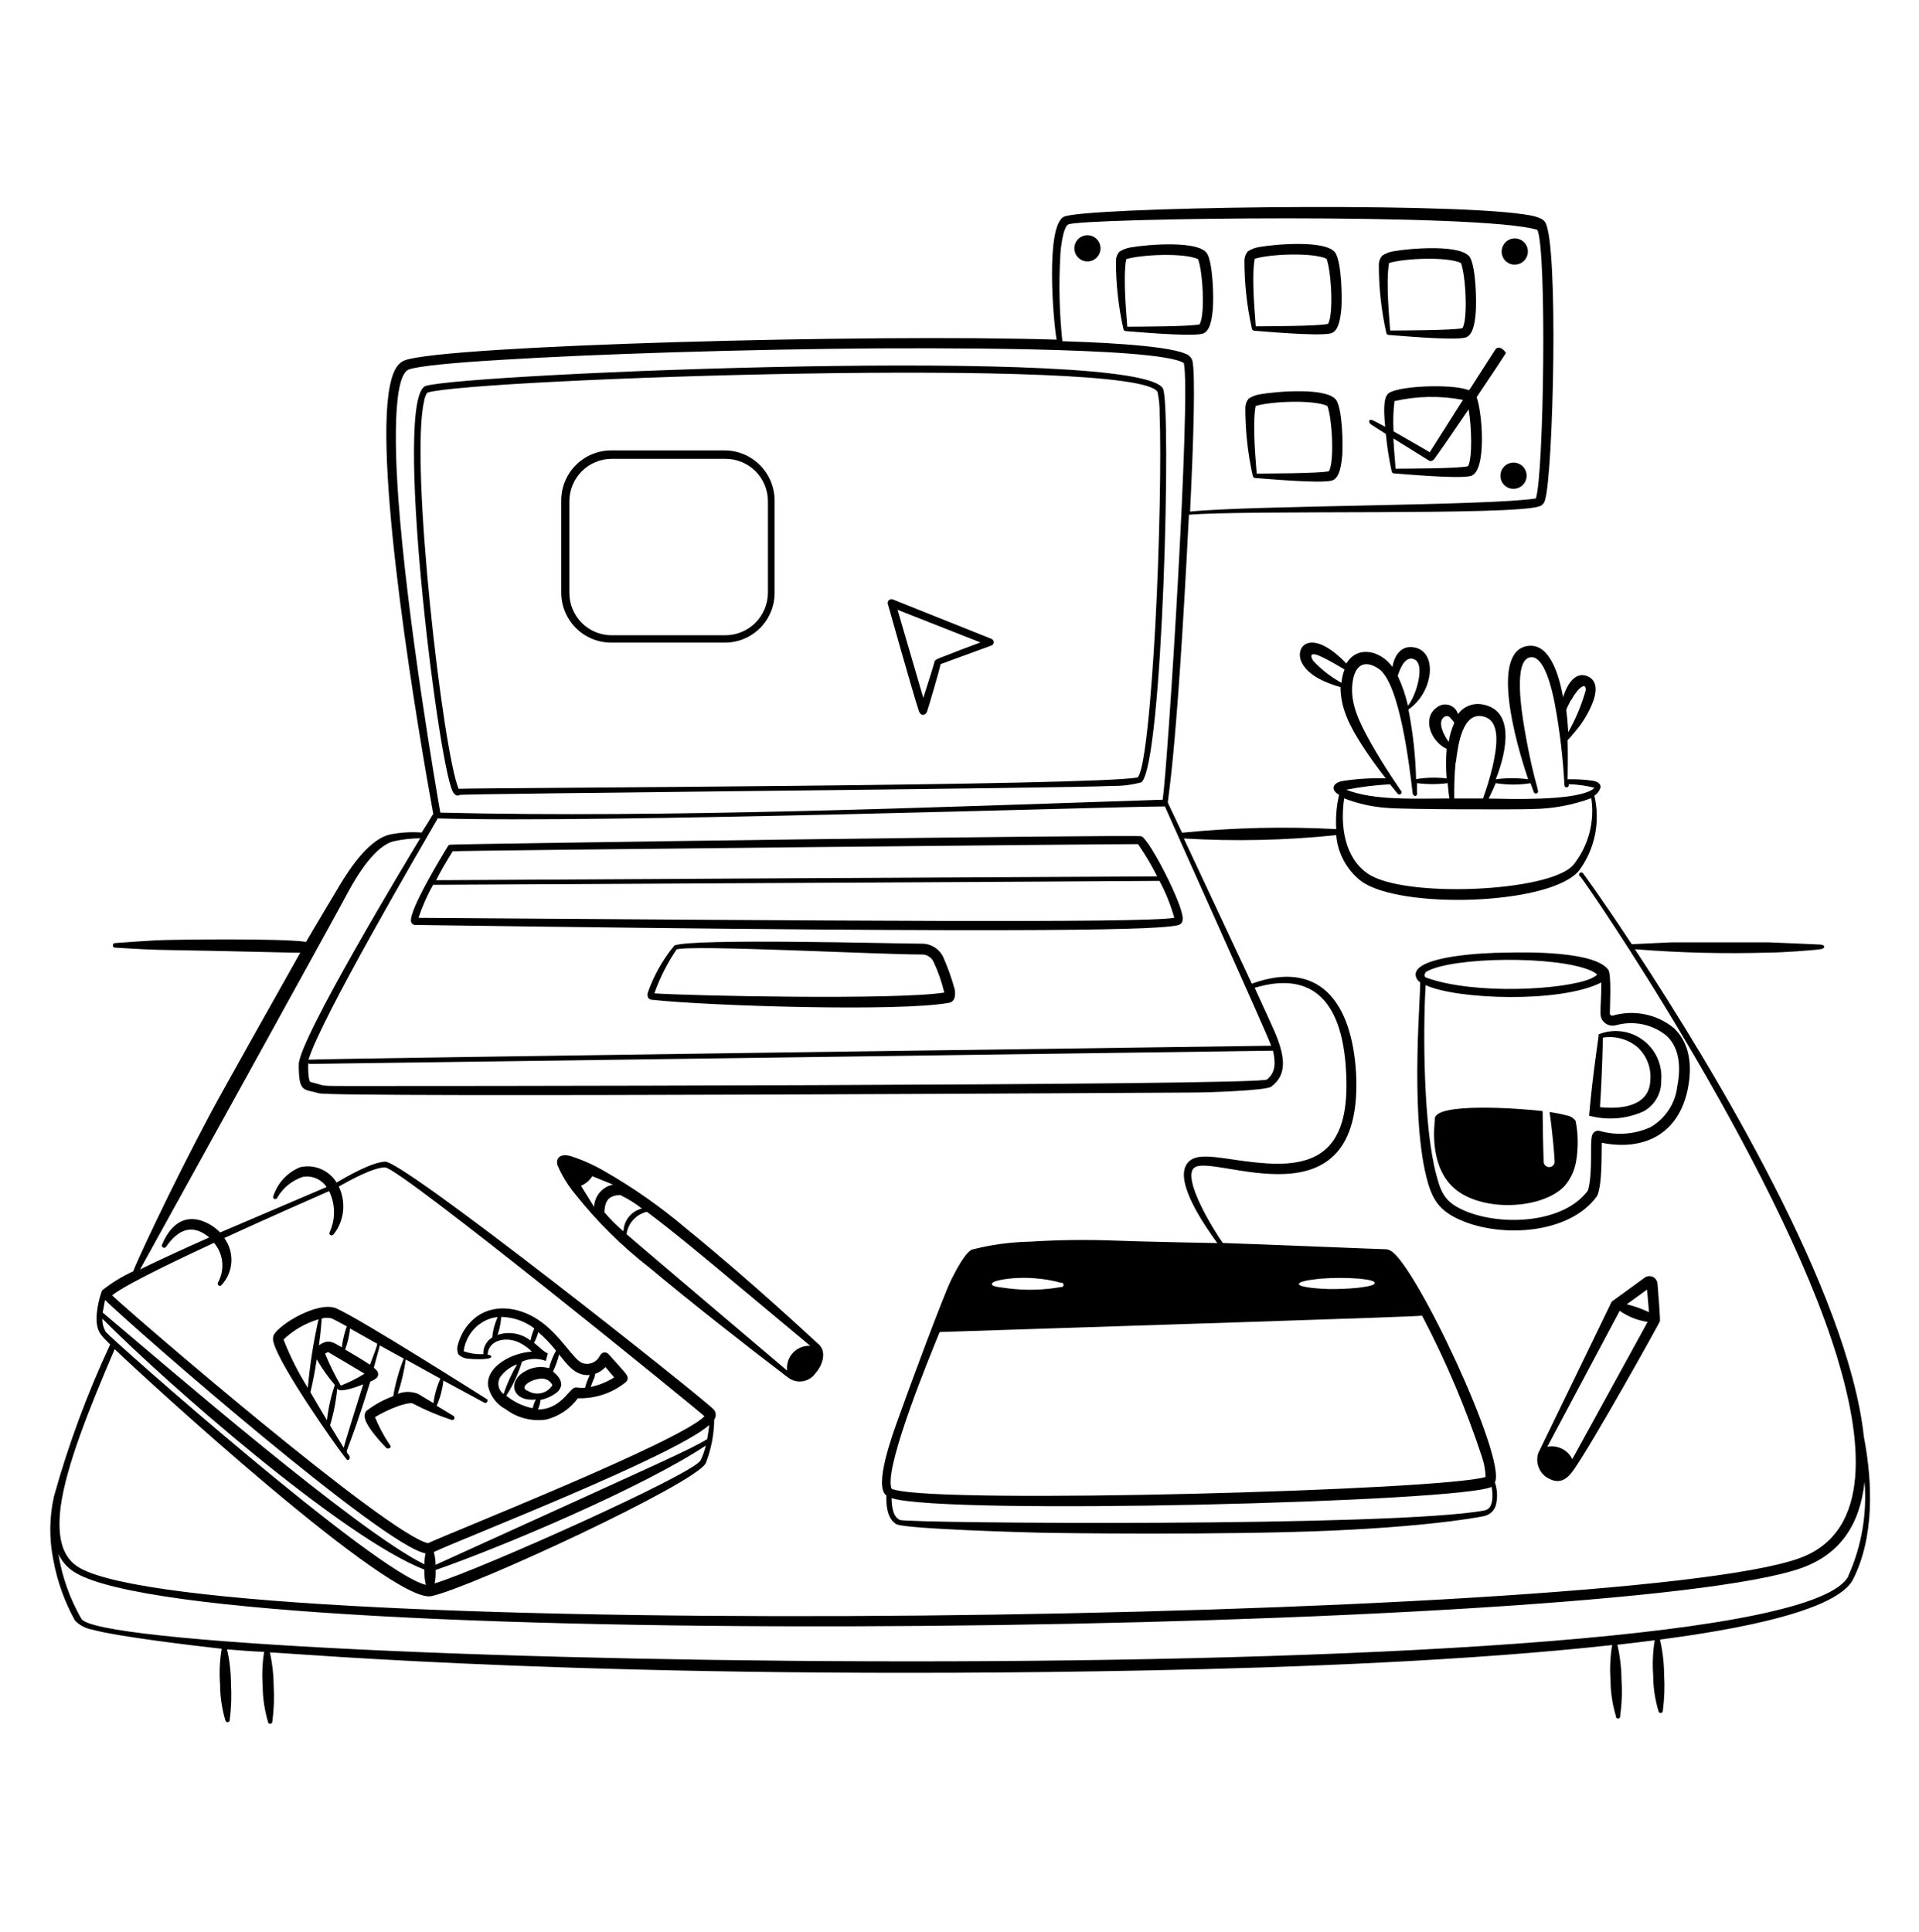 <svg width="151" height="152" viewBox="0 0 151 152" fill="none" xmlns="http://www.w3.org/2000/svg">
<path d="M99.698 84.938H99.653H99.698ZM36.803 106.91C37.089 106.955 38.656 107.03 38.656 106.759C38.656 106.601 38.37 106.608 38.37 106.608C38.407 105.403 39.936 105.102 41.028 105.734C41.33 105.908 41.608 106.118 41.857 106.36C40.313 106.443 38.264 107.497 38.4 109.026C38.477 109.425 38.645 109.801 38.889 110.126C39.133 110.45 39.447 110.716 39.808 110.902C40.26 111.24 40.774 111.484 41.321 111.621C41.868 111.758 42.437 111.785 42.994 111.7C43.987 111.447 44.861 110.856 45.465 110.028C46.83 110.071 48.166 109.625 49.231 108.77C49.276 108.734 49.313 108.69 49.341 108.639C49.368 108.589 49.384 108.533 49.389 108.476C49.389 108.213 49.389 108.228 47.883 106.556C47.84 106.508 47.787 106.471 47.727 106.449C47.667 106.426 47.603 106.418 47.539 106.425C47.476 106.433 47.415 106.455 47.362 106.491C47.309 106.527 47.266 106.575 47.235 106.631C47.209 106.664 47.186 106.699 47.167 106.736C47.048 106.961 46.854 107.138 46.62 107.236C46.385 107.335 46.124 107.35 45.879 107.279C45.126 107.06 44.154 105.064 42.384 103.874C40.84 102.834 38.769 102.526 37.307 103.761C36.678 104.301 36.231 105.022 36.027 105.825C35.946 106.073 35.962 106.342 36.072 106.578C36.27 106.77 36.528 106.887 36.803 106.91ZM39.635 109.704C39.428 109.557 39.285 109.337 39.233 109.088C39.182 108.84 39.226 108.581 39.356 108.363C39.69 107.902 40.154 107.55 40.69 107.354C40.258 108.086 39.904 108.861 39.635 109.666V109.704ZM46.73 108.514C46.911 107.972 46.73 108.16 47.032 108.024C47.26 107.911 47.467 107.758 47.642 107.572L48.327 108.386C47.76 108.746 47.132 109.001 46.474 109.139C46.55 108.943 46.67 108.642 46.73 108.476V108.514ZM44.004 106.593C44.719 107.49 45.314 108.288 46.407 108.198C46.251 108.522 46.125 108.86 46.03 109.207C45.48 109.245 45.405 109.117 45.186 109.207C44.757 109.373 44.049 110.917 42.331 110.909C42.438 110.67 42.507 110.416 42.535 110.156C43.021 110.058 43.476 109.843 43.861 109.531C44.026 109.388 44.133 109.19 44.162 108.973C44.162 108.71 44.072 108.371 43.514 107.926C43.722 107.487 43.886 107.027 44.004 106.556V106.593ZM41.473 109.44C40.81 109.086 41.94 108.461 42.67 108.484C42.838 108.485 43.002 108.534 43.144 108.624C43.285 108.715 43.398 108.844 43.469 108.996C43.368 109.158 43.236 109.298 43.079 109.407C42.922 109.516 42.745 109.591 42.559 109.63C42.372 109.668 42.179 109.667 41.992 109.628C41.806 109.589 41.629 109.512 41.473 109.403V109.44ZM42.362 104.831C42.873 105.265 43.338 105.753 43.748 106.284C43.509 106.719 43.327 107.182 43.205 107.663C42.889 107.572 42.557 107.547 42.23 107.59C41.904 107.633 41.59 107.742 41.307 107.911C39.929 108.665 40.253 110.314 42.166 110.126C42.053 110.343 41.97 110.573 41.917 110.811C41.153 110.659 40.439 110.32 39.838 109.825C40.372 108.995 40.788 108.095 41.074 107.151C41.366 107.016 41.683 106.941 42.005 106.931C42.327 106.921 42.648 106.975 42.949 107.09L43.107 106.495L42.942 106.42C42.588 106.179 42.429 105.991 42.023 105.667C42.174 105.392 42.288 105.098 42.362 104.793V104.831ZM39.439 103.625C40.382 103.643 41.294 103.959 42.045 104.529C41.91 104.836 41.809 105.157 41.744 105.486C41.383 105.203 40.957 105.014 40.505 104.936C40.052 104.858 39.588 104.895 39.153 105.041C39.312 104.585 39.408 104.108 39.439 103.625ZM37.714 104.213C38.132 103.888 38.633 103.689 39.16 103.64C38.927 104.147 38.781 104.689 38.731 105.245C38.507 105.379 38.323 105.573 38.2 105.803C38.076 106.034 38.018 106.294 38.031 106.556C37.503 106.585 36.975 106.505 36.479 106.322C36.591 105.485 37.03 104.727 37.699 104.213H37.714ZM26.461 102.955C25.105 102.367 22.092 104.107 21.542 105.041C21.462 105.248 21.462 105.476 21.542 105.682C22.017 107.482 26.446 113.839 27.267 114.826C27.41 115.007 27.606 114.758 27.478 114.547C27.086 113.9 27.131 115.203 29.135 108.717C29.32 108.645 29.493 108.543 29.647 108.416C29.717 108.339 29.756 108.238 29.756 108.134C29.756 108.029 29.717 107.929 29.647 107.851C29.579 107.767 29.5 107.691 29.413 107.625L29.888 105.87L31.771 106.91C31.39 107.861 31.113 108.851 30.942 109.862C30.183 110.136 29.471 110.527 28.833 111.022C28.389 111.512 29.09 112.416 29.526 112.958C29.963 113.5 30.332 113.869 30.415 113.952C30.498 114.035 30.762 113.952 30.739 113.817C30.691 113.708 30.628 113.606 30.551 113.515C30.143 112.88 29.792 112.21 29.504 111.512C30.089 111.162 30.707 110.869 31.349 110.638C31.583 110.555 32.306 110.329 32.502 110.45C33.468 110.959 34.476 111.385 35.515 111.723C35.557 111.743 35.605 111.745 35.649 111.73C35.692 111.714 35.728 111.682 35.748 111.64C35.768 111.598 35.771 111.55 35.755 111.506C35.74 111.462 35.707 111.426 35.665 111.406L34.362 110.615C34.64 109.986 34.818 109.318 34.889 108.634L38.106 110.374C38.302 110.487 38.452 110.179 38.309 110.096C38.166 110.013 28.404 103.806 26.461 102.955ZM25.316 103.753C25.579 103.675 25.859 103.675 26.122 103.753C26.295 103.829 26.717 104.055 27.289 104.371C27.096 104.904 26.965 105.458 26.898 106.021C26.393 105.734 26.092 105.516 25.692 105.584C25.475 105.633 25.271 105.73 25.097 105.87C25.173 105.283 25.241 104.831 25.316 103.753ZM22.303 105.411C23.084 104.666 24.032 104.118 25.067 103.814C24.665 105.59 24.383 107.392 24.224 109.207C23.464 108.004 22.823 106.73 22.31 105.403L22.303 105.411ZM25.723 111.745C25.308 111.06 24.856 110.299 24.427 109.553C24.683 108.476 24.766 107.979 24.924 106.962C25.336 107.677 25.813 108.353 26.348 108.981C26.044 109.878 25.837 110.805 25.73 111.745H25.723ZM27.041 113.915C26.77 113.485 26.423 112.905 25.971 112.16C26.257 111.215 26.446 110.243 26.536 109.26C26.702 109.659 28.178 109.086 28.577 108.936C28.284 109.862 27.259 113.086 27.048 113.915H27.041ZM26.815 109.026C26.348 108.218 25.935 107.38 25.579 106.518L25.813 106.39C25.918 106.45 28.494 107.972 28.683 108.092C28.096 108.465 27.472 108.778 26.822 109.026H26.815ZM29.075 107.369C28.51 106.992 27.741 106.533 27.154 106.194C27.355 105.661 27.486 105.104 27.545 104.537L29.685 105.742C29.647 106.028 29.391 106.616 29.12 107.369H29.075ZM34.061 110.382L32.901 109.681C32.386 109.478 31.812 109.478 31.297 109.681C31.588 108.801 31.8 107.896 31.929 106.977L34.656 108.484C34.377 109.098 34.192 109.751 34.106 110.42L34.061 110.382Z" fill="black"/>
<path d="M146.663 113.064C145.443 101.705 134.928 84.238 128.646 74.694C132.153 74.975 135.674 75.063 139.191 74.958C140.193 74.958 142.814 74.777 143.319 74.679C143.613 74.619 143.658 74.34 143.213 74.325C142.769 74.31 139.605 74.159 139.176 74.152H131.516C130.341 74.197 128.503 74.302 128.397 74.302C126.137 70.86 124.563 68.706 124.548 68.698C124.531 68.681 124.51 68.667 124.487 68.658C124.464 68.649 124.439 68.646 124.415 68.647C124.39 68.648 124.366 68.655 124.344 68.667C124.322 68.678 124.303 68.694 124.288 68.714C124.273 68.733 124.262 68.755 124.256 68.779C124.251 68.803 124.25 68.828 124.255 68.853C124.259 68.877 124.269 68.9 124.283 68.92C124.298 68.94 124.316 68.957 124.337 68.969C124.684 69.248 139.907 91.491 144.562 106.812C146.407 112.891 147.499 120.521 141.549 122.63C127.418 127.677 16.744 129.319 6.282 123.384C4.828 122.562 4.489 120.853 4.775 118.548C5.22 115.346 6.945 111.015 9.024 106.164C11.366 108.424 30.8 126.268 33.948 125.598C37.097 124.928 54.806 116.702 55.536 115.128C55.961 114.035 56.185 112.874 56.199 111.701C56.288 111.578 56.33 111.427 56.316 111.276C56.302 111.125 56.234 110.984 56.124 110.88C54.956 109.72 31.794 91.356 30.303 91.408C29.263 91.454 27.38 92.523 26.484 93.05C26.193 92.575 25.76 92.203 25.247 91.987C24.733 91.77 24.165 91.721 23.621 91.845C23.109 92.052 22.651 92.373 22.28 92.782C21.91 93.192 21.637 93.68 21.482 94.21C21.491 94.251 21.513 94.288 21.545 94.314C21.577 94.34 21.618 94.355 21.659 94.355C21.701 94.355 21.741 94.34 21.773 94.314C21.806 94.288 21.828 94.251 21.836 94.21C22.289 93.444 23.008 92.871 23.855 92.599C24.207 92.544 24.568 92.591 24.894 92.734C25.221 92.877 25.501 93.109 25.7 93.404L17.324 96.982C16.88 96.525 16.324 96.191 15.712 96.011C14.281 95.634 13.317 96.576 12.745 97.954C12.732 97.994 12.733 98.037 12.749 98.075C12.764 98.114 12.792 98.146 12.828 98.166C12.865 98.187 12.907 98.194 12.948 98.187C12.989 98.18 13.026 98.159 13.053 98.127C14.018 96.734 15.132 96.259 16.466 97.374C14.854 98.09 12.601 99.107 11.02 99.89C11.133 99.709 27.388 70.272 27.388 70.197C28.103 68.871 29.542 66.499 31.026 66.19C31.696 66.044 32.381 65.968 33.067 65.964C32.02 67.696 23.523 81.782 23.508 83.771C23.508 86.03 23.9 85.676 25.105 86.03C26.311 86.384 93.748 85.97 93.869 85.97C95.036 85.97 99.601 85.819 100.023 85.511C101.333 84.546 101.039 83.108 100.467 81.594C100.331 81.232 99.646 79.733 98.727 77.73C102.682 76.54 105.657 78.053 105.928 84.509C106.199 90.09 104 91.793 99.789 91.552C96.407 91.356 94.072 90.361 93.334 91.68C92.505 93.148 94.795 96.448 95.789 97.819C95.646 97.819 89.342 97.691 87.752 97.623C85.513 97.536 83.27 97.564 81.033 97.706C79.493 97.739 77.962 97.949 76.469 98.331C75.904 98.609 75.173 100.063 74.864 100.673C74.254 101.871 71.475 109.388 70.707 111.558C70.254 112.808 68.725 116.951 69.75 117.681C69.712 118.487 69.84 119.565 70.548 119.941C71.256 120.318 80.988 120.589 81.734 120.604C83.052 120.642 96.377 120.815 104.881 120.438C113.385 120.062 117.099 119.248 116.88 119.271C117.096 119.207 117.29 119.085 117.44 118.917C117.591 118.75 117.691 118.543 117.731 118.322C117.847 117.765 117.811 117.187 117.626 116.65C118.575 114.804 111.397 99.483 109.408 98.406C109.291 98.34 109.159 98.304 109.024 98.301C108.625 98.301 99.691 97.924 96.219 97.811C95.466 96.749 93.017 92.749 93.959 91.898C95.39 90.648 107.344 96.915 106.704 84.441C106.372 78.799 103.774 75.493 98.501 77.406C98.042 76.411 94.185 68.171 93.153 65.979C97.151 66.218 101.161 66.13 105.145 65.715C105.202 66.418 105.404 67.102 105.739 67.723C106.073 68.344 106.532 68.889 107.088 69.323C110.101 71.583 122.093 71.244 124.269 68.48C124.879 67.646 125.301 66.689 125.505 65.676C125.709 64.663 125.691 63.617 125.452 62.612C125.652 62.485 125.808 62.297 125.896 62.077C126.017 61.844 125.896 61.55 125.377 61.444C124.706 61.344 124.028 61.304 123.35 61.324C123.35 60.706 123.388 59.554 123.35 58.243C123.418 58.198 123.908 57.611 123.961 57.543C124.561 56.841 125.035 56.041 125.362 55.178C125.61 54.477 125.708 53.671 125.053 53.279C124.043 52.73 123.335 53.739 122.996 54.869C122.68 53.129 121.949 50.575 120.202 50.831C117.234 51.283 119.283 58.477 120.247 61.324C119.4 61.205 118.541 61.205 117.694 61.324C118.635 58.959 119.117 55.901 116.699 55.441C116.333 55.36 115.95 55.388 115.6 55.522C115.249 55.656 114.945 55.89 114.726 56.194C114.677 56.024 114.587 55.869 114.462 55.743C114.337 55.617 114.182 55.525 114.012 55.475C113.842 55.426 113.662 55.42 113.489 55.459C113.316 55.498 113.156 55.58 113.024 55.697C111.916 56.496 112.549 58.326 113.837 58.929C113.769 59.703 113.769 60.482 113.837 61.256C113.035 61.159 112.224 61.177 111.427 61.309C111.382 59.47 111.18 57.638 110.824 55.833C111.282 55.507 111.667 55.09 111.955 54.608C112.243 54.125 112.427 53.588 112.496 53.031C112.602 52.029 112.248 51.193 111.412 50.974C110.365 50.703 109.747 51.434 109.566 52.481C108.64 51.2 106.824 50.741 105.943 52.21C103.118 49.272 101.755 50.914 102.471 52.21C103.005 53.204 104.399 53.761 105.484 54.07C105.484 55.758 106.237 57.181 107.171 58.635C107.796 59.614 108.497 60.556 109.039 61.249C107.867 61.211 106.694 61.287 105.536 61.475C104.828 61.663 104.715 62.175 105.371 62.544C105.163 63.427 105.087 64.336 105.145 65.241C101.098 65.026 97.041 65.121 93.01 65.527C92.754 64.977 91.993 63.373 91.903 63.184C91.812 62.996 92.535 60.812 93.552 40.504C98.222 40.113 119.223 40.58 121.151 39.834C121.262 39.794 121.36 39.726 121.435 39.636C121.51 39.546 121.561 39.438 121.58 39.322C122.221 37.22 122.657 19.158 121.58 17.478C121.317 17.064 120.375 16.936 119.855 16.86C113.144 15.881 85.139 16.303 83.7 17.064C82.261 17.824 82.871 25.251 83.142 26.728C68.597 26.261 35.01 27.172 31.847 28.355C31.093 28.626 30.815 29.658 30.664 30.434C29.414 36.889 32.924 57.663 34.099 64.081C34.024 64.081 34.099 64.081 33.18 65.512C32.402 65.454 31.62 65.495 30.852 65.633C29.135 65.896 27.553 68.269 26.68 69.745C26.642 69.821 24.42 73.511 24.088 74.114C22.198 73.82 13.407 73.933 12.293 73.993C11.178 74.054 10.033 74.137 9.024 74.212C8.843 74.212 8.828 74.558 9.024 74.566C11.133 74.694 11.909 74.739 13.543 74.762C17.543 74.822 23.441 74.988 23.629 74.965C23.237 75.651 17.437 85.97 16.661 87.431C13.287 93.759 10.636 99.551 10.477 100.041C9.602 100.439 8.779 100.945 8.029 101.547C7.787 102.211 7.643 102.906 7.6 103.611C7.562 104.824 7.999 105.117 8.67 105.795C6.871 109.65 5.392 113.645 4.248 117.742C3.875 119.399 3.859 121.117 4.203 122.781C4.51 124.444 5.085 126.047 5.905 127.526C6.273 127.9 6.751 128.148 7.269 128.234C9.25 128.792 15.389 129.507 17.445 129.741C17.29 130.661 17.247 131.597 17.317 132.528C17.319 133.487 17.458 134.441 17.731 135.36C17.733 135.383 17.741 135.405 17.751 135.425C17.762 135.445 17.777 135.463 17.795 135.477C17.813 135.491 17.833 135.502 17.855 135.508C17.877 135.515 17.9 135.517 17.923 135.514C17.946 135.512 17.968 135.505 17.988 135.494C18.008 135.483 18.026 135.468 18.04 135.45C18.055 135.433 18.065 135.412 18.072 135.39C18.078 135.368 18.08 135.345 18.078 135.322C18.198 134.383 18.231 133.435 18.175 132.49C18.171 131.58 18.067 130.674 17.867 129.786C18.906 129.876 19.908 129.952 20.782 129.982C20.643 130.861 20.605 131.753 20.669 132.641C20.671 133.6 20.811 134.554 21.083 135.473C21.083 135.519 21.101 135.563 21.134 135.596C21.166 135.628 21.21 135.646 21.256 135.646C21.302 135.646 21.346 135.628 21.379 135.596C21.411 135.563 21.43 135.519 21.43 135.473C21.554 134.534 21.589 133.586 21.535 132.641C21.53 131.761 21.429 130.885 21.234 130.027C22.913 130.065 47.635 132.287 90.328 131.443C101.77 131.217 115.524 130.69 126.853 129.447C126.703 130.355 126.661 131.278 126.725 132.196C126.729 133.153 126.871 134.105 127.147 135.021C127.141 135.046 127.142 135.072 127.148 135.098C127.154 135.123 127.165 135.146 127.182 135.166C127.198 135.186 127.218 135.202 127.242 135.213C127.265 135.224 127.29 135.23 127.316 135.23C127.342 135.23 127.368 135.224 127.391 135.213C127.414 135.202 127.435 135.186 127.451 135.166C127.467 135.146 127.479 135.123 127.485 135.098C127.491 135.072 127.491 135.046 127.486 135.021C127.617 134.083 127.653 133.134 127.591 132.189C127.583 131.258 127.474 130.332 127.267 129.425C128.103 129.334 130.039 129.093 130.205 129.07C130.057 129.974 130.016 130.892 130.084 131.805C130.085 132.764 130.224 133.718 130.499 134.637C130.504 134.683 130.527 134.725 130.563 134.754C130.599 134.783 130.645 134.796 130.691 134.791C130.737 134.786 130.779 134.763 130.808 134.727C130.837 134.691 130.85 134.645 130.845 134.599C130.969 133.663 131.002 132.717 130.943 131.775C130.938 130.846 130.83 129.922 130.619 129.018C134.016 128.558 144.404 127.157 145.82 124.257C147.492 120.951 147.356 116.65 146.663 113.064ZM78.118 100.937C78.201 100.734 80.725 100.184 83.481 100.937C83.507 100.932 83.533 100.932 83.558 100.938C83.583 100.944 83.606 100.956 83.626 100.972C83.647 100.988 83.663 101.009 83.674 101.032C83.685 101.055 83.691 101.081 83.691 101.106C83.691 101.132 83.685 101.158 83.674 101.181C83.663 101.204 83.647 101.225 83.626 101.241C83.606 101.257 83.583 101.269 83.558 101.275C83.533 101.281 83.507 101.281 83.481 101.276C82.109 101.52 80.707 101.555 79.323 101.381C78.676 101.276 77.855 101.268 78.096 100.937H78.118ZM116.842 118.849C109.875 120.175 71.384 119.873 70.804 119.602C70.224 119.331 70.172 118.457 70.157 117.885C74.33 119.241 115.102 118.194 117.37 116.996C117.49 117.659 117.52 118.721 116.82 118.849H116.842ZM102.222 101.02C102.222 100.764 103.879 100.621 103.955 100.613C104.94 100.537 105.929 100.537 106.915 100.613C107.465 100.673 108.225 100.749 108.165 100.982C108.105 101.216 106.967 101.314 106.772 101.344C106.035 101.412 105.296 101.442 104.557 101.434C104.06 101.419 102.169 101.329 102.199 101.02H102.222ZM111.901 103.528C113.786 107.119 115.368 110.86 116.632 114.714C116.792 115.2 116.881 115.708 116.895 116.22C113.498 117.275 74.345 118.359 70.383 117.222C70.194 117.169 70.141 117.222 70.096 116.906C69.81 114.857 73.162 106.714 73.938 104.816C88.189 104.342 111.751 103.611 111.879 103.528H111.901ZM105.559 53.731C104.735 53.279 103.988 52.699 103.344 52.014C103.051 51.569 103.118 51.261 103.985 51.682C104.527 51.931 105.288 52.376 105.8 52.684C105.668 53.02 105.587 53.372 105.559 53.731ZM123.637 55.08C124.239 53.995 124.834 53.686 124.774 54.326C124.45 55.472 123.99 56.575 123.403 57.611C123.358 56.857 123.305 56.353 123.245 55.855C123.275 55.75 123.426 55.434 123.614 55.08H123.637ZM120.435 61.633C120.586 62.062 120.684 62.318 120.692 62.333C120.7 62.355 120.712 62.374 120.728 62.391C120.744 62.407 120.763 62.42 120.784 62.429C120.805 62.439 120.828 62.443 120.851 62.444C120.873 62.444 120.896 62.44 120.917 62.431C121.249 62.303 120.759 61.994 119.976 57.452C119.742 56.096 119.049 51.916 120.42 51.72C121.535 51.554 122.138 54.319 122.349 55.411C122.739 57.516 122.991 59.645 123.102 61.783C123.101 61.825 123.116 61.866 123.143 61.898C123.17 61.929 123.207 61.95 123.248 61.957C123.29 61.963 123.332 61.955 123.367 61.932C123.403 61.91 123.429 61.876 123.441 61.836C123.443 61.794 123.443 61.751 123.441 61.708C124.122 61.728 124.799 61.822 125.46 61.987C125.375 62.085 125.27 62.162 125.151 62.213C123.569 63.026 118.786 62.868 117.136 62.838C117.362 62.386 117.52 62.04 117.694 61.625C118.594 61.773 119.512 61.776 120.413 61.633H120.435ZM114.56 59.983C114.733 58.477 115.118 56.074 116.639 56.36C118.161 56.646 117.776 58.853 117.445 60.33C117.241 61.177 116.989 62.012 116.692 62.831H114.432C114.414 61.88 114.449 60.93 114.538 59.983H114.56ZM113.604 56.443C113.639 56.41 113.68 56.384 113.726 56.368C113.771 56.351 113.82 56.345 113.868 56.348C113.916 56.352 113.963 56.365 114.006 56.388C114.049 56.411 114.086 56.443 114.116 56.481C114.236 56.601 114.344 56.732 114.44 56.872C114.226 57.353 114.076 57.859 113.995 58.379C113.604 57.837 113.099 56.85 113.604 56.443ZM111.231 51.863C112.21 52.172 111.442 54.748 110.786 55.532C110.605 54.721 110.335 53.933 109.98 53.181C110.199 52.519 110.568 51.652 111.231 51.856V51.863ZM109.378 61.716C109.747 62.183 109.988 62.469 109.988 62.469C110.018 62.498 110.058 62.516 110.099 62.519C110.141 62.521 110.183 62.508 110.216 62.482C110.249 62.457 110.272 62.42 110.28 62.378C110.288 62.337 110.28 62.294 110.259 62.258C110.259 62.258 108.926 60.36 107.826 58.394C106.998 56.887 106.207 55.381 106.425 53.716C106.598 52.406 107.291 51.848 108.459 52.609C110.146 53.694 110.914 60.383 111.155 62.401C111.158 62.454 111.176 62.505 111.209 62.547C111.241 62.588 111.286 62.619 111.336 62.635C111.54 62.635 111.51 62.416 111.502 62.311C111.494 62.205 111.502 61.678 111.502 61.625C112.302 61.727 113.112 61.727 113.912 61.625C113.958 62.175 114.01 62.605 114.048 62.831C111.374 62.831 108.143 63.011 105.928 62.145C107.066 61.92 108.219 61.776 109.378 61.716ZM105.77 62.823C106.872 63.25 108.033 63.504 109.212 63.576C110.545 63.697 119.622 63.712 120.654 63.659C122.21 63.633 123.751 63.346 125.211 62.808C125.351 63.733 125.298 64.677 125.056 65.58C124.814 66.484 124.387 67.327 123.802 68.058C121.972 70.205 110.395 70.694 107.615 68.736C105.785 67.478 105.453 64.962 105.77 62.815V62.823ZM99.699 84.938C99.857 85.443 28.035 85.465 27.96 85.458C24.947 85.458 25.7 85.458 24.691 85.209C24.42 85.149 24.367 85.149 24.314 84.885C24.25 84.472 24.233 84.052 24.262 83.635C24.277 83.666 24.303 83.691 24.334 83.706C24.366 83.721 24.401 83.725 24.435 83.718C24.435 83.718 99.676 82.694 100.166 82.678C100.369 83.56 100.399 84.381 99.699 84.938ZM120.887 39.224C120.887 39.224 120.933 39.149 120.948 39.171C120.963 39.194 120.887 39.216 120.85 39.224H120.887ZM83.429 20.227C83.429 19.738 83.624 17.885 84.061 17.659C85.056 17.162 116.654 16.74 120.97 18.088C121.723 19.67 121.482 37.439 120.85 39.224C117.144 39.804 98.493 39.759 93.643 40.256C93.936 34.328 94.064 29.334 93.823 28.362C93.777 28.235 93.702 28.121 93.604 28.029C93.506 27.936 93.388 27.867 93.258 27.827C91.609 27.112 85.402 26.908 83.594 26.848C83.36 24.649 83.304 22.435 83.429 20.227ZM31.342 39.194C31.229 37.612 30.672 29.628 32.178 29.07C32.931 28.807 35.583 28.543 39.432 28.317C46.806 27.858 58.429 27.488 69.004 27.413C71.354 27.413 91.21 27.24 93.153 28.573C93.725 31.179 91.895 60.134 91.488 62.928C73.689 63.508 52.599 64.382 34.649 63.945C34.347 62.22 32.043 48.911 31.342 39.194ZM34.415 64.45C34.417 64.432 34.417 64.415 34.415 64.397C47.107 64.789 86.826 63.486 91.662 63.456C92.196 64.698 99.706 81.36 100.023 82.287C99.94 82.287 24.375 83.311 24.277 83.386C25.226 80.208 33.075 66.77 34.415 64.45ZM55.122 114.917C54.565 116.002 37.677 123.549 34.204 124.596C34.272 124.249 34.297 123.895 34.28 123.542C39.409 121.764 50.542 117.071 55.536 113.75C55.441 114.155 55.302 114.549 55.122 114.925V114.917ZM55.642 113.252C54.135 114.141 52.697 114.759 34.272 123.135C34.273 122.794 34.227 122.454 34.137 122.126C36.547 120.996 52.892 114.661 55.807 112.138C55.77 112.462 55.717 112.853 55.642 113.26V113.252ZM16.842 97.796C17.204 98.223 17.429 98.749 17.485 99.306C17.542 99.863 17.428 100.424 17.159 100.914C17.038 101.103 17.324 101.299 17.445 101.103C17.9 100.607 18.168 99.969 18.206 99.297C18.242 98.626 18.046 97.962 17.648 97.419C21.309 95.74 24.909 94.158 25.896 93.728C26.143 94.23 26.275 94.78 26.283 95.339C26.291 95.898 26.174 96.452 25.941 96.96C25.851 97.201 26.122 97.291 26.25 97.133C26.665 96.607 26.922 95.974 26.994 95.308C27.066 94.642 26.949 93.97 26.657 93.367C27.471 92.907 29.369 91.86 30.295 91.86C31.455 91.86 54.994 111.008 55.431 111.445C53.465 113.471 35.214 120.694 33.677 121.433C30.438 120.679 10.673 103.679 8.82 101.931C9.973 100.975 15.547 98.398 16.842 97.796ZM8.248 102.278C10.598 104.575 30.205 121.689 33.489 122.231C33.423 122.515 33.393 122.806 33.398 123.097C28.126 120.521 13.061 107.475 8.075 103.28C8.097 103.28 8.21 102.541 8.27 102.278H8.248ZM8.361 104.861C8.148 104.538 8.043 104.156 8.059 103.769C12.986 108.741 26.89 120.966 33.391 123.512C33.377 123.914 33.418 124.317 33.511 124.709C29.647 123.843 8.873 105.479 8.383 104.861H8.361ZM145.451 124.009C140.585 133.665 8.542 131.142 6.402 127.376C5.496 125.8 4.883 124.072 4.595 122.276C4.885 122.913 5.37 123.44 5.98 123.783C17.068 130.238 127.38 128.551 141.782 123.376C144.833 122.276 146.369 119.904 146.716 116.597C146.92 119.136 146.48 121.685 145.435 124.009H145.451Z" fill="black"/>
<path d="M32.661 72.781C85.922 73.534 91.007 73.075 92.498 72.841C92.852 72.788 93.078 72.668 93.063 72.254C93.063 71.161 90.502 66.152 89.824 65.806C89.523 65.648 35.591 66.408 35.402 66.469C35.367 66.477 35.334 66.493 35.306 66.515C35.277 66.537 35.254 66.565 35.237 66.597C34.724 67.433 32.224 71.561 32.337 72.495C32.349 72.573 32.388 72.644 32.447 72.696C32.506 72.748 32.582 72.778 32.661 72.781ZM35.621 66.988C36.163 66.921 89.222 66.393 89.545 66.423C90.108 67.232 90.611 68.081 91.052 68.962C89.817 68.962 34.604 69.256 34.318 69.263C34.649 68.6 35.086 67.847 35.621 66.988ZM34.114 69.625C34.408 69.625 90.276 69.338 91.233 69.316C91.728 70.239 92.12 71.214 92.4 72.223C89.719 72.653 65.284 72.442 32.932 72.223C33.234 71.311 33.625 70.431 34.099 69.595L34.114 69.625ZM74.232 75.342C74.082 75.009 73.836 74.729 73.526 74.536C73.217 74.343 72.857 74.246 72.492 74.257C70.579 74.257 54.512 73.813 53.066 74.4C52.143 75.519 51.428 76.795 50.957 78.166C50.912 78.498 51.077 78.648 51.281 78.671C55.8 79.161 70.782 79.628 74.669 78.912C75.151 78.822 75.211 78.31 75.113 77.82C74.88 76.974 74.585 76.145 74.232 75.342ZM51.492 78.166C51.924 76.944 52.512 75.782 53.239 74.709C54.384 74.332 69.276 75.116 72.515 75.108C72.707 75.101 72.898 75.15 73.064 75.249C73.23 75.348 73.363 75.493 73.449 75.666C73.815 76.448 74.1 77.266 74.3 78.106C70.481 78.701 54.264 78.362 51.492 78.166ZM126.545 76.306C125.482 74.845 120.157 74.912 118.372 74.965C116.865 74.965 111.389 75.214 111.389 76.69C111.396 76.81 111.43 76.926 111.491 77.029C111.551 77.133 111.635 77.221 111.736 77.285C111.879 77.398 110.892 87.326 112.248 92.651C112.692 94.414 113.265 95.288 114.945 96.018C118.169 97.419 123.517 97.111 125.663 94.12C126.093 93.246 126.002 90.7 126.04 89.924C129.377 90.587 132.111 89.232 132.819 85.639C133.263 83.326 132.691 81.812 131.704 80.893C131.045 80.356 130.266 79.987 129.433 79.817C128.6 79.646 127.738 79.68 126.921 79.914C126.893 79.924 126.862 79.926 126.832 79.922C126.803 79.917 126.774 79.906 126.75 79.888C126.726 79.87 126.706 79.847 126.693 79.82C126.679 79.793 126.672 79.763 126.673 79.733C126.673 79.334 126.816 76.63 126.545 76.306ZM112.233 76.464C114.267 75.274 122.552 75.184 125.226 76.396C125.317 76.442 125.656 76.615 125.656 76.69C125.656 76.765 125.309 76.946 125.226 76.984C123.208 77.895 115.999 78.31 112.21 76.924C111.947 76.781 112.21 76.494 112.21 76.464H112.233ZM127.132 80.682C127.817 80.485 128.539 80.457 129.237 80.6C129.935 80.743 130.587 81.053 131.139 81.503C131.953 82.257 132.36 83.552 131.983 85.473C131.908 86.141 131.677 86.781 131.308 87.343C130.938 87.904 130.442 88.371 129.859 88.704C128.623 89.26 127.233 89.367 125.927 89.006C125.863 88.982 125.794 88.972 125.726 88.977C125.658 88.981 125.592 88.999 125.531 89.03C125.47 89.061 125.416 89.105 125.373 89.157C125.33 89.21 125.298 89.271 125.279 89.337C125.076 89.909 125.362 92.222 124.948 93.683C123.042 96.267 118.169 96.5 115.284 95.288C113.822 94.662 113.416 94.015 113.024 92.455C112.015 88.757 111.954 81.225 112.18 77.519C114.553 78.641 122.771 78.965 126.002 77.308C126.002 79.643 125.716 80.034 126.304 80.509C126.417 80.595 126.548 80.655 126.687 80.685C126.827 80.715 126.971 80.714 127.109 80.682H127.132ZM53.962 96.643C51.984 94.966 49.856 93.473 47.605 92.184C46.738 91.673 45.815 91.261 44.856 90.957C44.05 90.746 43.711 91.16 43.876 91.71C44.216 92.499 44.665 93.237 45.21 93.902C46.943 96.096 48.936 98.071 51.145 99.784C54.505 102.594 58.858 105.999 62.037 108.417C62.199 108.535 62.383 108.62 62.578 108.666C62.773 108.712 62.976 108.719 63.173 108.686C63.371 108.653 63.561 108.581 63.73 108.474C63.9 108.367 64.046 108.227 64.161 108.063C64.719 107.452 65.065 106.383 64.44 105.803C63.717 105.155 59.295 100.99 53.962 96.643ZM46.746 94.971L45.714 93.307C46.082 93.154 46.392 92.891 46.603 92.553L48.238 93.216C47.828 93.298 47.457 93.515 47.186 93.834C46.915 94.153 46.76 94.553 46.746 94.971ZM49.059 96.892C48.514 96.434 48.01 95.93 47.552 95.385C47.605 94.474 47.891 94.067 48.803 94.037C49.41 94.327 49.983 94.683 50.512 95.099C50.107 95.198 49.746 95.427 49.483 95.751C49.221 96.074 49.072 96.475 49.059 96.892ZM61.939 107.852C61.103 107.151 49.985 97.721 49.3 97.118C49.357 96.696 49.541 96.302 49.828 95.987C50.114 95.672 50.49 95.452 50.904 95.355C53.503 97.284 57.239 100.477 63.754 105.901C63.501 105.888 63.247 105.931 63.012 106.026C62.777 106.122 62.565 106.267 62.392 106.453C62.219 106.639 62.089 106.861 62.011 107.102C61.932 107.344 61.908 107.6 61.939 107.852ZM121.626 116.198C122.567 116.838 123.223 116.544 123.833 115.655C125.339 113.516 130.612 104.048 130.612 103.972C130.612 103.897 130.672 104.04 130.424 100.997C130.413 100.883 130.372 100.773 130.304 100.68C130.236 100.587 130.145 100.514 130.04 100.469C129.934 100.424 129.818 100.407 129.704 100.422C129.59 100.437 129.482 100.482 129.392 100.553L126.816 102.428C126.816 102.428 121.099 114.247 121.038 114.352C120.935 114.683 120.936 115.037 121.041 115.368C121.146 115.698 121.35 115.988 121.626 116.198ZM129.603 101.472C129.648 102.022 129.708 102.752 129.753 103.257C129.194 102.989 128.608 102.78 128.006 102.632L129.603 101.472ZM127.448 103.144C128.101 103.607 128.855 103.906 129.648 104.018C129.535 104.214 123.78 114.714 123.72 114.819C123.545 114.463 123.257 114.175 122.902 113.999C122.546 113.824 122.143 113.77 121.754 113.847C122.341 112.755 127.238 103.521 127.448 103.144Z" fill="black"/>
<path d="M123.983 88.207C123.902 88.093 123.799 87.997 123.68 87.923C123.561 87.849 123.428 87.8 123.29 87.778C122.844 87.659 122.392 87.568 121.934 87.507C122.19 89.299 122.341 91.273 122.333 91.446C122.322 91.561 122.266 91.666 122.177 91.74C122.088 91.813 121.974 91.849 121.859 91.838C121.744 91.825 121.638 91.767 121.565 91.677C121.492 91.587 121.457 91.472 121.467 91.356C121.467 91.228 121.422 90.708 121.384 87.431C119.878 87.243 112.624 86.678 112.91 88.124C112.91 88.2 112.315 91.891 114.62 93.661C116.925 95.431 121.535 95.084 123.147 93.284C123.604 92.736 123.906 92.075 124.021 91.371C124.199 90.323 124.186 89.251 123.983 88.207ZM125.791 81.391C125.791 81.73 125.339 84.321 125.038 87.801L125.399 87.876C126.724 88.157 128.105 88.007 129.339 87.447C129.769 87.208 130.125 86.855 130.368 86.427C130.611 85.999 130.732 85.513 130.717 85.021C130.768 84.41 130.662 83.795 130.408 83.237C130.155 82.678 129.762 82.194 129.268 81.83C128.774 81.466 128.195 81.234 127.587 81.157C126.978 81.08 126.36 81.161 125.791 81.391ZM126.13 81.647C126.611 81.57 127.102 81.598 127.571 81.728C128.04 81.858 128.476 82.087 128.849 82.4C129.207 82.728 129.485 83.135 129.66 83.589C129.835 84.042 129.903 84.53 129.858 85.014C129.791 86.949 127.802 87.319 125.896 87.123C125.987 85.752 126.062 84.177 126.13 81.647ZM53.224 74.709C53.224 74.709 53.231 74.717 53.224 74.709V74.709ZM118.063 37.431C118.061 37.566 118.085 37.699 118.135 37.823C118.185 37.948 118.259 38.062 118.352 38.157C118.446 38.253 118.558 38.33 118.682 38.382C118.805 38.435 118.938 38.462 119.072 38.463C119.277 38.468 119.479 38.411 119.651 38.3C119.824 38.19 119.96 38.03 120.041 37.842C120.123 37.654 120.147 37.446 120.109 37.244C120.072 37.043 119.976 36.857 119.832 36.71C119.689 36.563 119.505 36.463 119.304 36.421C119.104 36.38 118.895 36.399 118.705 36.476C118.515 36.553 118.353 36.686 118.238 36.856C118.124 37.026 118.063 37.226 118.063 37.431ZM35.62 62.281C35.794 62.62 36.02 62.657 36.163 62.552C36.306 62.447 84.009 62.032 87.556 61.844C88.319 61.856 89.08 61.759 89.816 61.558C91.511 60.051 92.174 31.887 91.511 30.584C89.816 27.202 36.773 29.379 33.511 30.366C30.913 31.149 34.423 59.878 35.62 62.281ZM33.368 31.586C33.368 31.451 33.534 30.923 33.662 30.886C37.27 29.801 89.658 28.016 91.082 30.848C91.203 31.415 91.258 31.994 91.247 32.573C91.375 35.857 91.247 42.892 90.908 49.197C90.841 50.402 90.306 60.277 89.522 61.173C86.396 61.836 38.227 61.987 36.087 62.07C34.867 59.238 32.231 36.558 33.368 31.586ZM119.17 20.822C119.375 20.827 119.576 20.77 119.748 20.66C119.921 20.55 120.057 20.391 120.138 20.203C120.22 20.015 120.244 19.808 120.208 19.606C120.171 19.405 120.075 19.219 119.933 19.072C119.79 18.925 119.607 18.824 119.407 18.781C119.207 18.739 118.998 18.757 118.808 18.833C118.618 18.909 118.455 19.04 118.34 19.209C118.224 19.379 118.162 19.578 118.161 19.783C118.158 19.918 118.181 20.052 118.231 20.177C118.28 20.303 118.354 20.417 118.448 20.514C118.542 20.611 118.654 20.688 118.778 20.741C118.902 20.794 119.035 20.822 119.17 20.822Z" fill="black"/>
<path d="M48.109 50.568H57.058C58.093 50.564 59.085 50.149 59.815 49.415C60.545 48.68 60.954 47.686 60.952 46.651V39.389C60.952 38.352 60.543 37.356 59.815 36.617C59.086 35.878 58.095 35.456 57.058 35.443H48.109C47.59 35.441 47.076 35.541 46.596 35.739C46.117 35.937 45.681 36.227 45.314 36.594C44.947 36.961 44.656 37.397 44.459 37.877C44.261 38.356 44.16 38.871 44.162 39.389V46.651C44.164 47.167 44.268 47.678 44.467 48.154C44.667 48.631 44.958 49.063 45.324 49.427C45.691 49.79 46.126 50.078 46.603 50.274C47.081 50.47 47.593 50.57 48.109 50.568ZM44.802 39.389C44.816 38.519 45.17 37.688 45.787 37.075C46.405 36.461 47.238 36.113 48.109 36.105H57.058C57.497 36.1 57.934 36.183 58.342 36.347C58.749 36.512 59.12 36.756 59.434 37.064C59.747 37.373 59.995 37.741 60.165 38.147C60.336 38.552 60.424 38.987 60.425 39.427V46.651C60.423 47.091 60.334 47.526 60.164 47.932C59.993 48.338 59.745 48.707 59.432 49.017C59.12 49.326 58.749 49.572 58.342 49.738C57.934 49.905 57.498 49.99 57.058 49.988H48.109C47.673 49.986 47.241 49.898 46.839 49.729C46.437 49.56 46.072 49.314 45.765 49.004C45.458 48.694 45.215 48.327 45.05 47.923C44.884 47.519 44.8 47.087 44.802 46.651V39.389ZM72.303 55.946C72.454 56.39 72.831 56.292 72.936 56.014C73.079 55.614 73.915 52.744 74.021 52.247C74.601 52.066 72.966 52.632 78.02 50.794C78.073 50.773 78.118 50.737 78.15 50.691C78.181 50.645 78.198 50.59 78.198 50.534C78.198 50.477 78.181 50.423 78.15 50.376C78.118 50.33 78.073 50.294 78.02 50.274L70.277 47.178C70.229 47.156 70.177 47.146 70.124 47.15C70.072 47.154 70.022 47.172 69.978 47.202C69.935 47.231 69.9 47.272 69.877 47.319C69.854 47.367 69.844 47.419 69.848 47.472C69.848 47.472 71.889 54.748 72.303 55.946ZM70.624 47.984L77.147 50.553C76.273 50.876 74.796 51.434 74.088 51.72C73.772 51.841 73.644 51.893 73.569 51.991C73.493 52.089 73.757 51.502 72.65 54.914L70.624 47.984ZM88.4 25.899C88.409 25.944 88.433 25.985 88.469 26.014C88.505 26.043 88.55 26.058 88.596 26.057C88.754 26.057 93.627 26.524 94.622 26.261C95.262 26.087 95.375 24.957 95.435 24.294C95.511 23.293 95.435 20.837 95.013 20.001C94.441 18.871 90.215 19.248 88.987 19.466C88.662 19.512 88.35 19.631 88.076 19.813C87.916 19.998 87.824 20.231 87.812 20.476C87.805 22.3 88.002 24.119 88.4 25.899ZM88.618 20.393C89.808 20.024 93.198 19.881 94.275 20.393C94.644 21.372 94.84 24.739 94.396 25.522C93.695 25.703 89.417 25.703 88.701 25.711C88.679 25.123 88.332 21.952 88.618 20.393ZM98.508 25.869C98.519 25.913 98.543 25.953 98.579 25.982C98.615 26.011 98.659 26.026 98.704 26.027C98.862 26.027 103.736 26.494 104.73 26.23C105.37 26.057 105.483 24.927 105.551 24.264C105.619 23.263 105.551 20.807 105.122 19.971C104.549 18.834 100.324 19.218 99.096 19.436C98.771 19.485 98.46 19.603 98.185 19.783C98.028 19.97 97.936 20.202 97.921 20.445C97.914 22.27 98.111 24.089 98.508 25.869ZM98.727 20.363C99.917 19.986 103.307 19.85 104.384 20.363C104.753 21.342 104.949 24.709 104.504 25.485C103.804 25.673 99.525 25.673 98.81 25.68C98.787 25.093 98.441 21.922 98.727 20.363ZM109.084 26.2C109.093 26.245 109.117 26.286 109.153 26.315C109.189 26.344 109.234 26.359 109.28 26.358C109.438 26.358 114.311 26.825 115.306 26.562C115.946 26.389 116.059 25.259 116.119 24.596C116.195 23.594 116.119 21.139 115.697 20.302C115.125 19.172 110.899 19.549 109.671 19.768C109.346 19.815 109.035 19.934 108.76 20.114C108.6 20.299 108.508 20.533 108.496 20.777C108.489 22.601 108.686 24.42 109.084 26.2ZM109.302 20.694C110.493 20.325 113.882 20.182 114.959 20.694C115.328 21.673 115.524 25.04 115.08 25.824C114.379 26.004 110.101 26.004 109.385 26.012C109.363 25.424 109.016 22.253 109.302 20.694ZM98.576 37.454C98.629 37.604 98.749 37.619 98.772 37.612C98.938 37.612 103.804 38.079 104.798 37.815C105.438 37.642 105.551 36.512 105.619 35.849C105.687 34.847 105.619 32.392 105.197 31.563C104.617 30.426 100.392 30.81 99.171 31.021C98.843 31.068 98.53 31.186 98.252 31.367C98.095 31.557 98.002 31.792 97.989 32.038C97.982 33.859 98.179 35.676 98.576 37.454ZM98.802 31.948C99.992 31.578 103.374 31.435 104.452 31.948C104.821 32.927 105.016 36.294 104.572 37.077C103.872 37.258 99.601 37.258 98.885 37.265C98.855 36.678 98.508 33.507 98.802 31.948ZM116.187 31.255C117.392 29.477 118.447 27.872 118.484 27.797C118.522 27.722 117.972 27.044 117.648 27.526C115.343 31.074 115.66 30.735 115.494 30.674C114.168 30.192 109.89 30.358 109.22 30.983C108.768 31.405 108.941 32.934 108.994 33.59C108.511 33.318 108.142 33.123 108.007 33.07C107.66 32.934 107.683 33.273 107.871 33.394L109.046 34.147C109.141 35.137 109.295 36.12 109.506 37.092C109.513 37.138 109.537 37.179 109.573 37.209C109.61 37.238 109.655 37.253 109.702 37.25C109.86 37.25 114.733 37.717 115.728 37.454C117.023 37.092 116.624 32.339 116.187 31.255ZM109.724 31.563C111.496 31.16 113.332 31.127 115.117 31.465L112.504 35.586C112.24 35.435 110.831 34.606 109.656 33.944C109.607 33.157 109.63 32.368 109.724 31.586V31.563ZM115.502 36.685C114.794 36.874 110.523 36.874 109.807 36.881C109.807 36.58 109.694 35.593 109.641 34.501L112.504 36.279C112.576 36.286 112.649 36.274 112.714 36.242C112.78 36.21 112.835 36.16 112.873 36.098C113.114 35.789 114.327 34.026 115.562 32.211C115.795 33.567 115.871 36.038 115.517 36.685H115.502ZM85.553 20.573C85.757 20.576 85.958 20.519 86.129 20.407C86.301 20.296 86.435 20.137 86.516 19.949C86.597 19.761 86.62 19.553 86.582 19.352C86.545 19.151 86.448 18.966 86.305 18.82C86.162 18.674 85.979 18.574 85.779 18.532C85.579 18.49 85.371 18.508 85.182 18.585C84.992 18.661 84.829 18.792 84.715 18.961C84.6 19.13 84.537 19.33 84.536 19.534C84.536 19.806 84.642 20.067 84.832 20.261C85.022 20.456 85.281 20.568 85.553 20.573Z" fill="black"/>
</svg>

